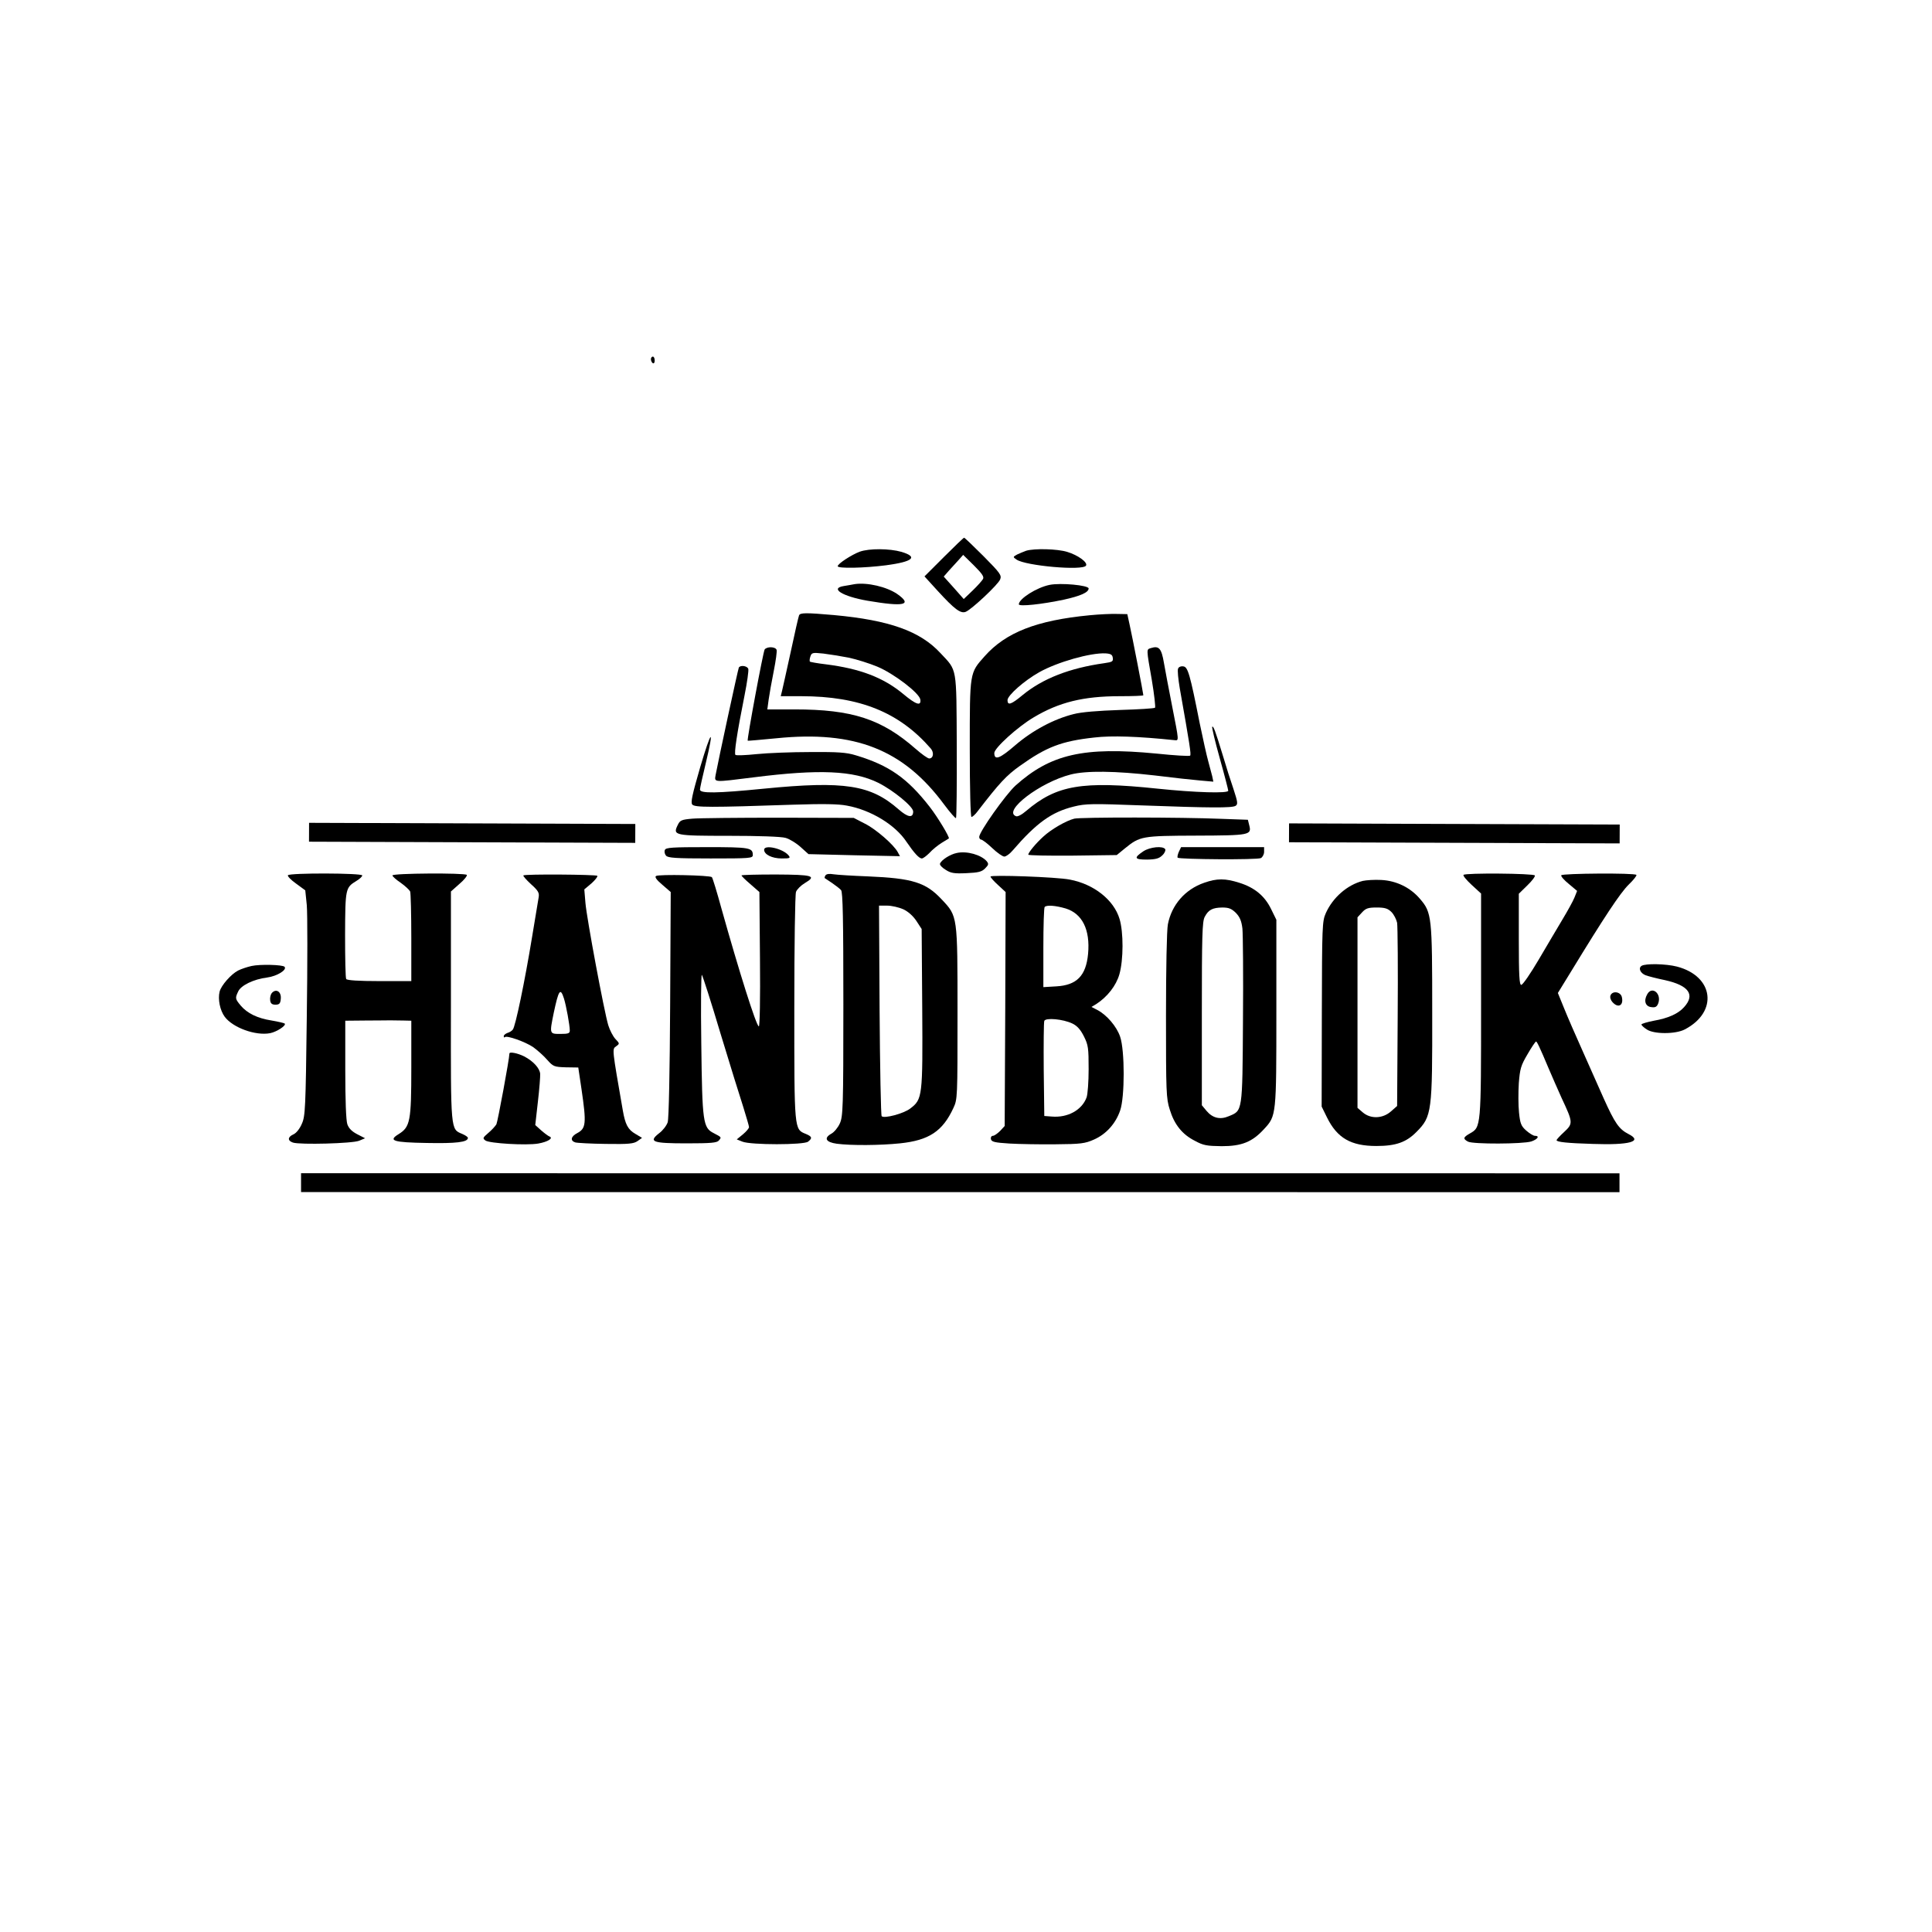 <?xml version="1.0" encoding="utf-8"?>
<svg version="1.0" width="1024pt" height="1024pt" viewBox="0 0 1024 1024" preserveAspectRatio="xMidYMid meet" xmlns="http://www.w3.org/2000/svg">
  <g transform="translate(0,1024) scale(0.1,-0.1)" fill="#000000" stroke="none">
    <path d="M3450 8336 c0 -8 5 -18 10 -21 6 -3 10 3 10 14 0 12 -4 21 -10 21 -5 0 -10 -6 -10 -14z"/>
    <path d="M 5002 7287 L 4900 7185 L 4971 7107 C 5059 7011 5091 6987 5118 6997 C 5149 7009 5291 7142 5301 7169 C 5310 7191 5301 7203 5213 7292 C 5159 7346 5113 7390 5110 7390 C 5107 7390 5059 7344 5002 7287 Z M 5210 7171 C 5205 7162 5181 7135 5155 7110 L 5108 7065 L 5055 7125 L 5002 7184 L 5029 7215 C 5044 7231 5067 7257 5081 7272 L 5105 7299 L 5162 7243 C 5205 7200 5217 7183 5210 7171 Z"/>
    <path d="M 4557 7316 C 4514 7300 4440 7252 4440 7239 C 4440 7226 4581 7229 4697 7244 C 4839 7263 4868 7288 4778 7315 C 4715 7333 4608 7334 4557 7316 Z"/>
    <path d="M 5439 7321 C 5425 7316 5404 7307 5391 7301 C 5368 7288 5368 7288 5388 7274 C 5436 7241 5739 7214 5756 7242 C 5767 7259 5713 7298 5656 7315 C 5604 7331 5483 7334 5439 7321 Z"/>
    <path d="M 4530 7144 C 4516 7141 4490 7137 4473 7134 C 4396 7122 4465 7079 4598 7056 C 4792 7023 4839 7033 4755 7092 C 4699 7130 4597 7154 4530 7144 Z"/>
    <path d="M 5563 7140 C 5494 7126 5400 7066 5400 7037 C 5400 7024 5523 7037 5640 7062 C 5726 7081 5770 7100 5770 7121 C 5770 7138 5622 7152 5563 7140 Z"/>
    <path d="M 4235 6978 C 4232 6971 4212 6884 4191 6785 C 4169 6686 4149 6593 4145 6578 L 4138 6550 L 4246 6550 C 4556 6550 4766 6465 4933 6273 C 4952 6251 4947 6220 4925 6220 C 4917 6220 4885 6243 4853 6271 C 4673 6429 4517 6480 4211 6480 L 4067 6480 L 4074 6532 C 4078 6560 4090 6629 4101 6683 C 4112 6738 4119 6789 4116 6796 C 4109 6813 4066 6814 4053 6798 C 4045 6787 3958 6319 3963 6314 C 3964 6313 4033 6319 4115 6327 C 4531 6369 4788 6268 5004 5976 C 5036 5933 5064 5901 5067 5904 C 5070 5907 5072 6079 5071 6286 C 5069 6711 5074 6683 4985 6778 C 4877 6895 4714 6953 4420 6980 C 4271 6993 4240 6993 4235 6978 Z M 4500 6754 C 4541 6745 4608 6724 4649 6707 C 4736 6671 4873 6567 4878 6532 C 4883 6496 4855 6505 4787 6562 C 4682 6649 4559 6696 4377 6719 C 4334 6724 4296 6731 4293 6733 C 4290 6736 4291 6748 4295 6760 C 4302 6781 4306 6782 4364 6776 C 4397 6772 4459 6762 4500 6754 Z"/>
    <path d="M 5775 6979 C 5494 6952 5331 6888 5219 6762 C 5139 6672 5140 6681 5140 6273 C 5140 6057 5144 5910 5149 5910 C 5154 5910 5168 5922 5180 5938 C 5297 6090 5334 6130 5406 6181 C 5546 6281 5626 6312 5800 6331 C 5892 6342 6034 6337 6225 6317 C 6249 6315 6250 6307 6212 6500 C 6195 6585 6176 6688 6169 6727 C 6156 6803 6143 6819 6100 6805 C 6076 6797 6075 6806 6105 6635 C 6118 6558 6125 6492 6122 6489 C 6118 6485 6034 6480 5935 6477 C 5820 6473 5731 6466 5690 6455 C 5586 6429 5473 6369 5381 6290 C 5299 6219 5270 6208 5270 6249 C 5270 6275 5394 6388 5479 6438 C 5613 6518 5742 6550 5935 6550 C 6004 6550 6060 6552 6060 6555 C 6060 6564 6001 6868 5987 6930 L 5975 6985 L 5920 6986 C 5890 6987 5825 6984 5775 6979 Z M 5898 6753 C 5901 6734 5895 6731 5853 6725 C 5668 6699 5526 6643 5420 6556 C 5360 6506 5340 6499 5340 6529 C 5340 6554 5428 6632 5508 6677 C 5604 6731 5780 6781 5860 6777 C 5888 6775 5896 6770 5898 6753 Z"/>
    <path d="M 3916 6702 C 3912 6695 3806 6204 3793 6133 C 3786 6092 3779 6093 3995 6120 C 4343 6164 4523 6156 4655 6091 C 4735 6051 4840 5965 4840 5939 C 4840 5903 4812 5907 4763 5950 C 4615 6080 4477 6102 4050 6060 C 3798 6035 3710 6034 3710 6055 C 3710 6063 3724 6126 3741 6196 C 3787 6389 3771 6376 3711 6173 C 3669 6028 3660 5987 3669 5976 C 3682 5960 3764 5960 4205 5975 C 4362 5980 4444 5979 4489 5970 C 4616 5947 4745 5868 4804 5779 C 4845 5719 4871 5690 4886 5690 C 4893 5690 4911 5704 4927 5720 C 4942 5737 4971 5760 4990 5772 C 5009 5784 5027 5795 5029 5796 C 5035 5801 4970 5909 4928 5963 C 4809 6116 4712 6184 4535 6237 C 4486 6252 4441 6255 4295 6254 C 4196 6254 4068 6249 4010 6243 C 3952 6237 3902 6235 3898 6239 C 3890 6246 3906 6353 3946 6553 C 3960 6623 3969 6687 3966 6695 C 3960 6711 3925 6716 3916 6702 Z"/>
    <path d="M 6244 6696 C 6240 6687 6245 6640 6253 6592 C 6306 6293 6314 6241 6308 6235 C 6305 6231 6224 6236 6128 6246 C 5744 6283 5568 6243 5382 6076 C 5329 6027 5190 5831 5190 5804 C 5190 5797 5195 5790 5200 5790 C 5206 5790 5233 5770 5259 5745 C 5285 5720 5314 5700 5323 5700 C 5332 5700 5352 5714 5367 5732 C 5493 5878 5573 5936 5691 5965 C 5755 5981 5788 5981 6058 5971 C 6413 5958 6530 5957 6549 5969 C 6562 5977 6560 5990 6538 6057 C 6523 6100 6497 6182 6480 6240 C 6441 6368 6431 6394 6425 6388 C 6422 6386 6440 6310 6465 6221 C 6490 6132 6510 6054 6510 6049 C 6510 6034 6337 6039 6135 6060 C 5735 6102 5600 6079 5439 5942 C 5416 5922 5393 5910 5385 5914 C 5313 5941 5513 6094 5675 6135 C 5757 6156 5911 6154 6120 6130 C 6216 6118 6326 6106 6363 6103 L 6431 6097 L 6425 6126 C 6421 6142 6411 6178 6404 6205 C 6396 6233 6376 6323 6359 6405 C 6307 6668 6296 6705 6272 6708 C 6259 6710 6247 6705 6244 6696 Z"/>
    <path d="M 3670 5901 C 3611 5896 3604 5892 3592 5867 C 3565 5812 3574 5810 3864 5810 C 4018 5810 4141 5806 4164 5799 C 4185 5793 4221 5771 4244 5750 L 4285 5713 L 4527 5707 L 4770 5702 L 4758 5724 C 4737 5763 4642 5846 4583 5875 L 4525 5905 L 4130 5906 C 3913 5906 3706 5904 3670 5901 Z"/>
    <path d="M 5694 5901 C 5650 5890 5571 5844 5530 5806 C 5490 5770 5450 5721 5450 5710 C 5450 5706 5556 5704 5685 5705 L 5919 5708 L 5963 5744 C 6042 5808 6052 5810 6340 5811 C 6626 5812 6635 5814 6621 5867 L 6614 5895 L 6474 5900 C 6259 5909 5729 5909 5694 5901 Z"/>
    <path d="M 3524 5735 C 3520 5727 3523 5713 3530 5705 C 3540 5693 3580 5690 3766 5690 C 3975 5690 3990 5691 3990 5708 C 3990 5747 3974 5750 3748 5750 C 3562 5750 3529 5748 3524 5735 Z"/>
    <path d="M 4050 5736 C 4050 5711 4092 5690 4143 5690 C 4188 5690 4191 5692 4179 5707 C 4148 5743 4050 5765 4050 5736 Z"/>
    <path d="M 6060 5728 C 6008 5693 6012 5684 6080 5684 C 6127 5685 6144 5690 6161 5707 C 6173 5718 6179 5733 6176 5739 C 6164 5758 6095 5751 6060 5728 Z"/>
    <path d="M 6248 5725 C 6242 5711 6239 5697 6242 5694 C 6252 5685 6664 5682 6683 5692 C 6692 5697 6700 5712 6700 5725 L 6700 5750 L 6480 5750 L 6260 5750 L 6248 5725 Z"/>
    <path d="M 5071 5719 C 5036 5712 4989 5682 4982 5662 C 4980 5656 4993 5641 5012 5630 C 5039 5612 5058 5609 5122 5612 C 5186 5615 5203 5619 5221 5637 C 5240 5656 5241 5661 5230 5675 C 5201 5709 5125 5731 5071 5719 Z"/>
    <path d="M1526 5601 c-3 -5 16 -25 43 -44 l49 -36 8 -78 c4 -43 4 -311 0 -597 -6 -482 -8 -522 -26 -562 -11 -26 -29 -49 -44 -56 -32 -14 -33 -34 -3 -44 37 -12 316 -5 351 10 l31 13 -41 21 c-29 15 -45 31 -53 53 -7 20 -11 127 -11 290 l0 259 105 1 c58 0 119 1 135 1 17 0 48 -1 70 -1 l40 -1 0 -250 c0 -283 -6 -313 -67 -351 -57 -35 -31 -44 150 -47 154 -3 217 4 217 27 0 5 -14 14 -30 21 -62 26 -61 10 -60 678 l0 607 45 40 c26 22 43 44 39 48 -11 11 -394 9 -394 -3 0 -5 20 -23 44 -39 24 -17 46 -38 50 -46 3 -9 6 -120 6 -246 l0 -229 -169 0 c-109 0 -172 4 -176 11 -4 5 -6 111 -6 235 1 246 2 249 60 285 17 10 31 23 31 29 0 13 -386 14 -394 1z"/>
    <path d="M2774 5600 c-3 -2 15 -23 40 -46 39 -35 45 -46 41 -70 -3 -16 -18 -111 -35 -211 -38 -232 -88 -474 -102 -490 -5 -7 -18 -15 -29 -18 -10 -4 -19 -11 -19 -17 0 -6 3 -9 6 -5 10 10 107 -24 150 -53 22 -16 56 -46 74 -67 32 -36 37 -38 99 -40 l66 -1 17 -114 c27 -184 24 -209 -23 -234 -33 -17 -38 -40 -10 -49 10 -3 83 -7 162 -8 122 -2 148 1 168 15 l24 17 -35 21 c-40 23 -54 50 -67 125 -57 328 -57 324 -36 339 20 14 20 15 -3 39 -13 14 -30 47 -38 73 -22 73 -114 566 -121 648 l-6 72 38 32 c20 18 34 36 31 40 -8 7 -385 10 -392 2z m215 -652 c12 -38 31 -143 31 -170 0 -15 -8 -18 -50 -18 -58 0 -58 -1 -35 112 26 122 35 135 54 76z"/>
    <path d="M3477 5597 c-8 -5 3 -21 33 -46 l45 -39 -3 -594 c-2 -365 -7 -606 -13 -626 -6 -18 -26 -44 -45 -58 -59 -46 -36 -54 146 -54 129 0 160 3 170 15 15 18 15 17 -27 39 -57 29 -61 56 -66 474 -3 206 -1 370 3 365 4 -4 49 -143 98 -308 50 -165 105 -342 122 -394 16 -52 30 -99 30 -105 0 -6 -14 -23 -32 -38 l-33 -27 30 -12 c44 -18 326 -18 348 0 24 19 21 27 -12 41 -62 25 -61 18 -61 668 0 335 4 601 9 615 5 13 26 34 46 46 66 39 44 45 -153 46 -100 0 -182 -2 -182 -5 0 -3 21 -24 47 -46 l48 -42 3 -356 c2 -210 -1 -356 -6 -356 -13 0 -105 292 -198 624 -24 88 -47 163 -51 167 -11 10 -282 16 -296 6z"/>
    <path d="M4375 5600 c-4 -6 -5 -12 -4 -14 2 -1 20 -13 39 -26 19 -13 41 -30 48 -38 9 -12 12 -149 12 -606 0 -550 -2 -594 -19 -631 -10 -22 -30 -46 -45 -54 -41 -23 -29 -45 29 -53 76 -10 229 -9 335 2 154 16 226 64 283 187 22 47 22 54 22 503 0 519 1 513 -84 603 -84 90 -154 112 -391 122 -79 3 -161 8 -181 11 -23 4 -39 2 -44 -6z m412 -179 c26 -12 52 -35 70 -62 l28 -43 3 -420 c3 -469 1 -482 -63 -531 -34 -27 -139 -55 -152 -41 -4 4 -9 257 -11 562 l-3 554 43 0 c24 0 62 -9 85 -19z"/>
    <path d="M7757 5603 c-4 -4 15 -27 43 -53 l50 -46 0 -592 c0 -651 0 -646 -60 -680 -35 -20 -37 -28 -9 -43 27 -14 290 -13 335 1 35 12 46 30 19 30 -8 0 -29 13 -46 28 -27 24 -32 37 -38 96 -4 38 -4 107 -1 155 6 76 11 94 46 153 21 37 42 67 45 68 5 0 18 -26 68 -145 16 -38 47 -108 68 -155 61 -130 61 -135 13 -180 -22 -20 -40 -40 -40 -43 0 -10 57 -16 192 -20 195 -7 267 13 190 52 -51 26 -73 58 -132 189 -26 59 -76 172 -112 252 -36 80 -80 181 -98 226 l-33 81 70 114 c175 287 261 417 305 460 26 25 45 49 41 52 -10 11 -391 8 -398 -2 -3 -5 15 -26 40 -46 l44 -37 -14 -35 c-8 -20 -37 -72 -64 -117 -27 -44 -83 -141 -126 -213 -43 -73 -84 -133 -92 -133 -10 0 -13 47 -13 242 l0 241 45 44 c25 24 43 48 40 53 -7 11 -368 14 -378 3z"/>
    <path d="M5250 5594 c0 -5 18 -25 40 -45 l40 -37 -2 -620 -3 -620 -24 -26 c-14 -14 -31 -26 -38 -26 -8 0 -13 -8 -11 -17 3 -15 19 -19 98 -24 52 -3 163 -5 245 -4 133 1 156 4 203 25 64 28 115 84 139 154 25 71 25 318 0 391 -18 54 -71 116 -121 142 l-31 16 25 15 c59 38 106 98 123 158 22 77 22 223 1 293 -30 101 -136 185 -264 209 -70 14 -420 26 -420 16z m398 -169 c88 -27 131 -112 119 -241 -11 -116 -60 -166 -169 -172 l-68 -4 0 209 c0 115 3 213 7 216 11 11 56 8 111 -8z m36 -610 c25 -12 43 -32 61 -68 23 -46 25 -62 25 -173 0 -68 -5 -135 -11 -151 -25 -67 -100 -108 -184 -101 l-40 3 -3 245 c-1 134 0 251 3 259 7 18 99 10 149 -14z"/>
    <path d="M6382 5561 c-101 -35 -172 -117 -192 -220 -6 -31 -10 -235 -10 -486 0 -403 1 -437 20 -496 24 -79 66 -132 134 -166 44 -24 63 -27 141 -28 106 0 162 22 225 91 65 70 65 73 65 619 l0 490 -28 57 c-34 70 -88 114 -168 139 -75 24 -119 24 -187 0z m168 -159 c21 -22 30 -42 35 -83 3 -30 5 -250 3 -489 -3 -487 -2 -476 -75 -506 -46 -20 -86 -10 -118 28 l-25 30 0 484 c0 412 2 489 15 514 20 38 41 49 93 50 35 0 49 -6 72 -28z"/>
    <path d="M7223 5571 c-82 -21 -159 -88 -196 -171 -19 -43 -20 -67 -21 -535 l-1 -490 28 -57 c54 -110 127 -152 262 -152 104 0 159 20 213 75 81 82 84 103 83 637 0 504 -2 525 -65 598 -51 60 -125 96 -205 100 -36 2 -80 -1 -98 -5z m152 -165 c13 -13 26 -39 30 -57 3 -19 5 -245 3 -502 l-3 -469 -33 -29 c-43 -38 -107 -41 -149 -5 l-28 24 0 505 0 505 24 26 c20 22 33 26 78 26 43 0 59 -5 78 -24z"/>
    <path d="M1333 5120 c-23 -5 -55 -16 -71 -24 -37 -19 -90 -79 -98 -112 -10 -40 2 -99 27 -133 43 -58 164 -102 241 -87 35 7 87 41 77 51 -4 3 -34 10 -69 16 -76 12 -129 38 -164 79 -30 36 -30 40 -14 74 14 33 82 66 154 75 53 7 107 41 92 57 -11 11 -130 14 -175 4z"/>
    <path d="M8701 5121 c-19 -12 -7 -39 21 -50 13 -5 59 -17 103 -26 126 -28 161 -77 101 -143 -31 -35 -85 -59 -160 -72 -36 -7 -66 -16 -66 -20 0 -4 12 -16 28 -26 37 -26 153 -26 202 0 178 93 154 282 -42 333 -59 15 -166 17 -187 4z"/>
    <path d="M1440 4976 c-6 -8 -10 -25 -8 -38 2 -17 10 -23 28 -23 20 0 26 6 28 29 5 40 -25 59 -48 32z"/>
    <path d="M8730 4969 c-19 -34 -9 -64 23 -67 21 -3 29 2 36 20 19 52 -34 95 -59 47z"/>
    <path d="M8536 4964 c-4 -10 1 -25 10 -35 31 -35 61 -18 50 27 -7 28 -50 34 -60 8z"/>
    <path d="M2700 4656 c0 -27 -62 -361 -69 -375 -6 -10 -25 -31 -43 -46 -29 -25 -31 -28 -15 -40 21 -15 216 -27 280 -16 51 9 83 29 58 38 -7 3 -27 18 -44 33 l-30 27 14 124 c8 68 13 135 12 148 -3 30 -37 67 -85 92 -34 17 -78 26 -78 15z"/>
    <line style="fill: rgb(216, 216, 216); stroke: rgb(0, 0, 0); stroke-width: 100px;" x1="1595.62" y1="3971.657" x2="8583.647" y2="3971.273"/>
    <line style="fill: rgb(216, 216, 216); stroke: rgb(0, 0, 0); stroke-width: 100px;" x1="1637.954" y1="5828.828" x2="3367.101" y2="5822.708"/>
    <line style="fill: rgb(216, 216, 216); stroke: rgb(0, 0, 0); stroke-width: 100px;" x1="6832.098" y1="5825.876" x2="8584.625" y2="5819.756"/>
  </g>
</svg>